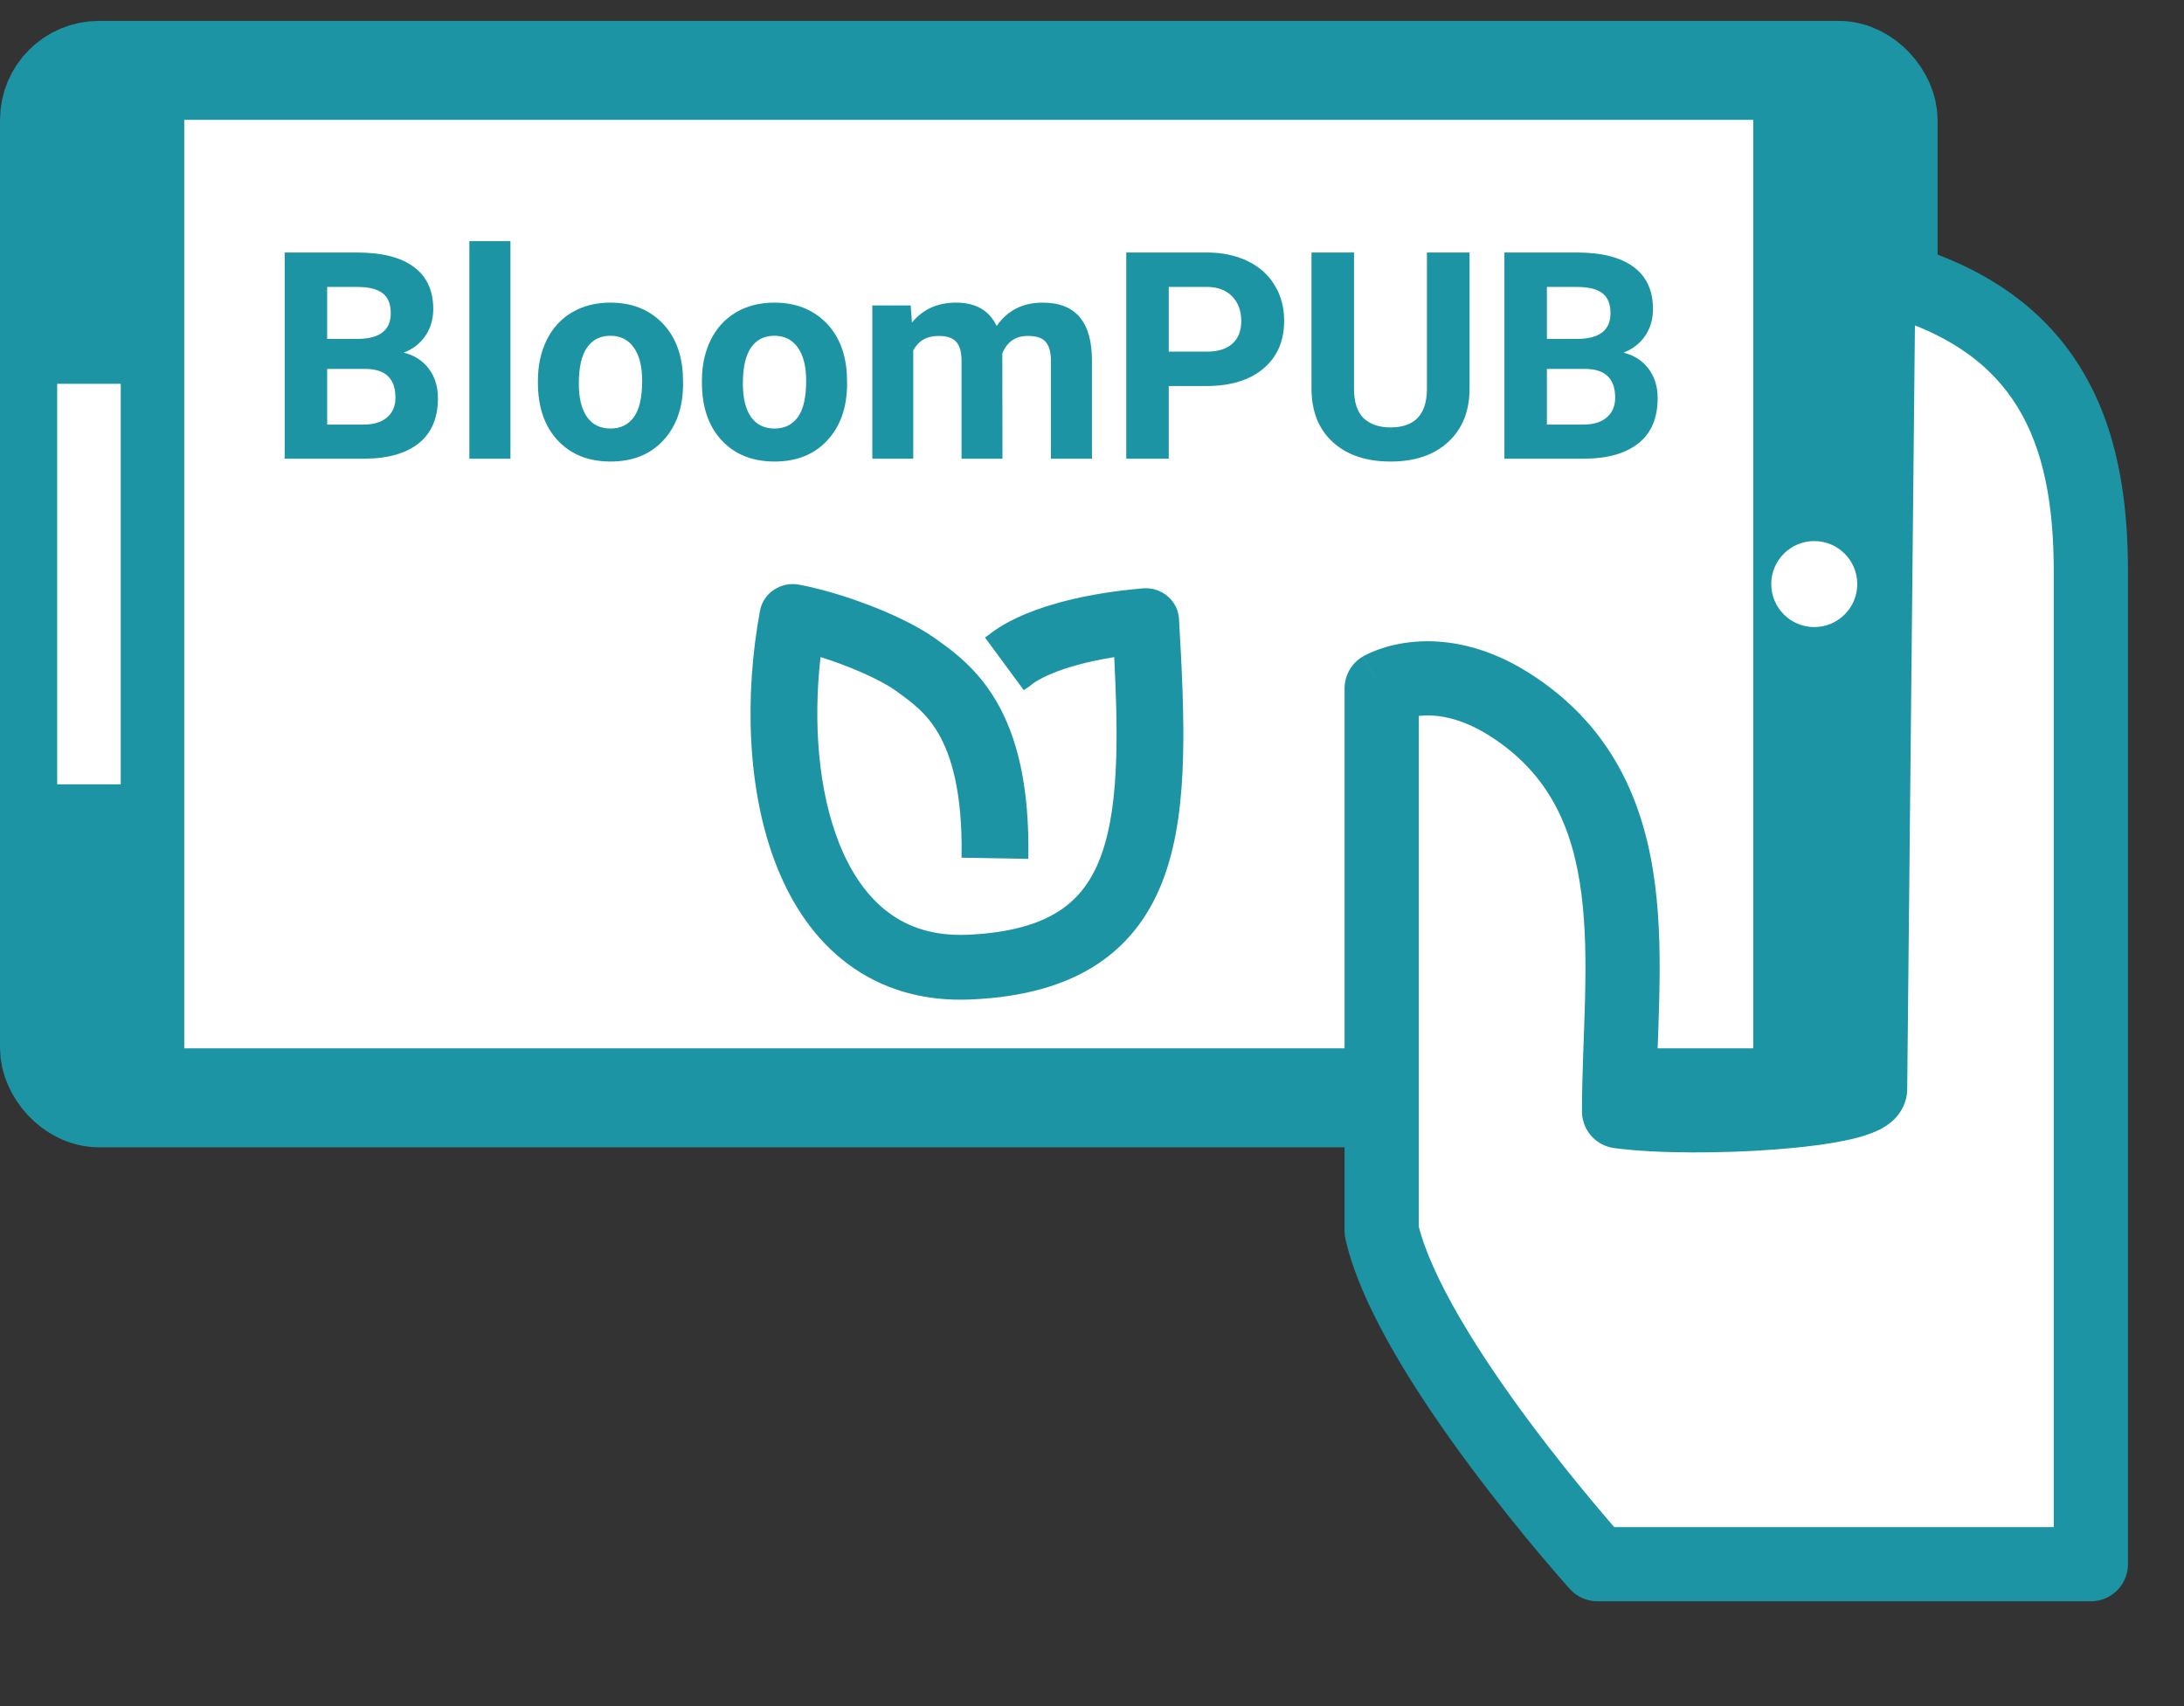 <svg width="64" height="50" viewBox="0 0 64 50" fill="#1D94A4" xmlns="http://www.w3.org/2000/svg">
<rect x="0" y="0" width="64" height="50" fill="#333333" stroke="none"/>
<rect x="1.45" y="2.062" width="53.879" height="30.111" rx="1.45" fill="white" stroke="#1D94A4" stroke-width="2.899"/>
<path d="M40.488 20.178V36.076C41.33 39.76 46.812 45.841 46.812 45.841H61.27V16.741C61.27 12.719 60.095 9.316 55.042 8.058L54.801 31.91C54.801 32.569 49.717 32.871 47.445 32.569C47.445 28.366 48.436 23.338 44.258 20.662C42.061 19.254 40.488 20.178 40.488 20.178Z" fill="white"/>
<path d="M40.488 20.178L39.938 19.24C39.605 19.435 39.401 19.792 39.401 20.178H40.488ZM40.488 36.076H39.401C39.401 36.157 39.41 36.238 39.428 36.318L40.488 36.076ZM46.812 45.841L46.004 46.569C46.21 46.798 46.504 46.928 46.812 46.928V45.841ZM61.27 45.841V46.928C61.871 46.928 62.358 46.442 62.358 45.841H61.27ZM55.042 8.058L55.305 7.003C54.982 6.922 54.64 6.994 54.377 7.198C54.114 7.401 53.959 7.714 53.955 8.047L55.042 8.058ZM54.801 31.91L53.714 31.899V31.91H54.801ZM47.445 32.569H46.358C46.358 33.114 46.761 33.574 47.301 33.646L47.445 32.569ZM44.258 20.662L43.672 21.577L44.258 20.662ZM39.401 20.178V36.076H41.576V20.178H39.401ZM39.428 36.318C39.675 37.398 40.24 38.581 40.891 39.702C41.552 40.839 42.342 41.98 43.094 42.99C43.848 44.002 44.573 44.894 45.109 45.533C45.378 45.853 45.6 46.11 45.756 46.288C45.834 46.377 45.895 46.447 45.937 46.494C45.958 46.518 45.975 46.536 45.986 46.549C45.992 46.555 45.996 46.56 45.999 46.563C46.001 46.565 46.002 46.566 46.003 46.567C46.003 46.568 46.003 46.568 46.004 46.569C46.004 46.569 46.004 46.569 46.004 46.569C46.004 46.569 46.004 46.569 46.812 45.841C47.619 45.113 47.62 45.113 47.62 45.113C47.62 45.113 47.62 45.113 47.62 45.113C47.619 45.113 47.619 45.113 47.619 45.113C47.619 45.112 47.618 45.111 47.617 45.11C47.615 45.108 47.611 45.104 47.606 45.099C47.597 45.088 47.582 45.072 47.563 45.05C47.525 45.007 47.467 44.942 47.394 44.858C47.246 44.689 47.033 44.442 46.775 44.134C46.257 43.518 45.56 42.66 44.838 41.691C44.114 40.719 43.376 39.65 42.772 38.61C42.159 37.555 41.722 36.596 41.548 35.834L39.428 36.318ZM46.812 46.928H61.27V44.754H46.812V46.928ZM62.358 45.841V16.741H60.183V45.841H62.358ZM53.955 8.047L53.714 31.899L55.889 31.921L56.13 8.069L53.955 8.047ZM44.845 19.746C43.54 18.91 42.359 18.734 41.46 18.808C41.02 18.844 40.662 18.939 40.404 19.031C40.276 19.076 40.171 19.122 40.093 19.159C40.054 19.177 40.021 19.194 39.995 19.208C39.983 19.215 39.971 19.221 39.962 19.226C39.957 19.229 39.952 19.232 39.948 19.234C39.947 19.235 39.945 19.236 39.943 19.237C39.942 19.238 39.941 19.238 39.94 19.238C39.94 19.239 39.939 19.239 39.939 19.239C39.938 19.24 39.938 19.24 40.488 20.178C41.039 21.115 41.038 21.116 41.038 21.116C41.037 21.116 41.037 21.116 41.036 21.116C41.036 21.117 41.035 21.117 41.034 21.118C41.033 21.119 41.032 21.119 41.03 21.12C41.028 21.121 41.026 21.123 41.024 21.124C41.021 21.126 41.018 21.127 41.017 21.127C41.016 21.128 41.019 21.126 41.027 21.122C41.044 21.115 41.079 21.099 41.132 21.08C41.239 21.042 41.411 20.994 41.639 20.975C42.076 20.939 42.78 21.006 43.672 21.577L44.845 19.746ZM48.532 32.569C48.532 31.53 48.593 30.494 48.621 29.338C48.65 28.218 48.645 27.046 48.497 25.903C48.196 23.584 47.29 21.312 44.845 19.746L43.672 21.577C45.405 22.687 46.092 24.267 46.34 26.182C46.466 27.156 46.475 28.196 46.448 29.284C46.421 30.337 46.358 31.505 46.358 32.569H48.532ZM62.358 16.741C62.358 14.645 62.056 12.554 60.978 10.795C59.877 8.996 58.053 7.687 55.305 7.003L54.78 9.113C57.085 9.687 58.375 10.708 59.124 11.931C59.898 13.193 60.183 14.815 60.183 16.741H62.358ZM53.714 31.91C53.714 31.573 53.883 31.354 53.97 31.266C54.051 31.183 54.115 31.157 54.098 31.165C54.069 31.179 53.959 31.221 53.731 31.273C53.294 31.372 52.647 31.457 51.892 31.516C50.376 31.633 48.62 31.628 47.589 31.491L47.301 33.646C48.542 33.812 50.465 33.807 52.059 33.684C52.858 33.622 53.625 33.527 54.212 33.394C54.497 33.329 54.801 33.242 55.059 33.115C55.186 33.053 55.361 32.952 55.518 32.793C55.68 32.629 55.889 32.33 55.889 31.91H53.714Z"/>
<path d="M8.342 13.443V7.4H10.459C11.192 7.4 11.748 7.541 12.127 7.823C12.506 8.103 12.696 8.514 12.696 9.056C12.696 9.352 12.62 9.614 12.467 9.84C12.315 10.065 12.104 10.229 11.832 10.334C12.142 10.412 12.386 10.568 12.563 10.803C12.743 11.039 12.833 11.326 12.833 11.667C12.833 12.248 12.647 12.688 12.277 12.986C11.906 13.285 11.377 13.438 10.691 13.443H8.342ZM9.587 10.812V12.443H10.654C10.947 12.443 11.175 12.374 11.339 12.235C11.505 12.094 11.588 11.9 11.588 11.654C11.588 11.101 11.301 10.82 10.729 10.812H9.587ZM9.587 9.932H10.509C11.137 9.921 11.451 9.67 11.451 9.181C11.451 8.907 11.37 8.71 11.21 8.591C11.052 8.469 10.802 8.409 10.459 8.409H9.587V9.932ZM14.958 13.443H13.754V7.068H14.958V13.443ZM15.763 11.156C15.763 10.711 15.849 10.314 16.02 9.965C16.192 9.616 16.438 9.347 16.759 9.156C17.083 8.965 17.458 8.869 17.884 8.869C18.49 8.869 18.984 9.055 19.366 9.425C19.75 9.796 19.965 10.3 20.009 10.936L20.017 11.243C20.017 11.932 19.825 12.486 19.44 12.903C19.056 13.319 18.54 13.526 17.892 13.526C17.245 13.526 16.727 13.319 16.34 12.903C15.955 12.488 15.763 11.924 15.763 11.21V11.156ZM16.962 11.243C16.962 11.669 17.043 11.996 17.203 12.223C17.364 12.447 17.593 12.559 17.892 12.559C18.183 12.559 18.41 12.448 18.573 12.227C18.736 12.003 18.818 11.646 18.818 11.156C18.818 10.738 18.736 10.415 18.573 10.185C18.41 9.955 18.18 9.84 17.884 9.84C17.59 9.84 17.364 9.955 17.203 10.185C17.043 10.412 16.962 10.765 16.962 11.243ZM20.569 11.156C20.569 10.711 20.655 10.314 20.826 9.965C20.998 9.616 21.244 9.347 21.565 9.156C21.889 8.965 22.264 8.869 22.69 8.869C23.296 8.869 23.79 9.055 24.172 9.425C24.556 9.796 24.771 10.3 24.815 10.936L24.823 11.243C24.823 11.932 24.631 12.486 24.246 12.903C23.862 13.319 23.346 13.526 22.698 13.526C22.051 13.526 21.533 13.319 21.146 12.903C20.761 12.488 20.569 11.924 20.569 11.21V11.156ZM21.769 11.243C21.769 11.669 21.849 11.996 22.009 12.223C22.17 12.447 22.399 12.559 22.698 12.559C22.989 12.559 23.216 12.448 23.379 12.227C23.542 12.003 23.624 11.646 23.624 11.156C23.624 10.738 23.542 10.415 23.379 10.185C23.216 9.955 22.986 9.84 22.69 9.84C22.397 9.84 22.17 9.955 22.009 10.185C21.849 10.412 21.769 10.765 21.769 11.243ZM26.687 8.952L26.724 9.454C27.042 9.064 27.473 8.869 28.015 8.869C28.593 8.869 28.99 9.098 29.206 9.554C29.521 9.098 29.971 8.869 30.555 8.869C31.042 8.869 31.404 9.012 31.642 9.297C31.88 9.579 31.999 10.005 31.999 10.575V13.443H30.796V10.579C30.796 10.325 30.746 10.139 30.646 10.023C30.547 9.904 30.371 9.845 30.119 9.845C29.759 9.845 29.51 10.016 29.372 10.359L29.376 13.443H28.177V10.583C28.177 10.323 28.126 10.135 28.023 10.019C27.921 9.903 27.747 9.845 27.5 9.845C27.16 9.845 26.914 9.986 26.762 10.268V13.443H25.562V8.952H26.687ZM34.249 11.314V13.443H33.004V7.4H35.361C35.815 7.4 36.213 7.483 36.556 7.649C36.902 7.815 37.168 8.052 37.353 8.359C37.539 8.663 37.631 9.01 37.631 9.401C37.631 9.993 37.428 10.46 37.021 10.803C36.617 11.144 36.057 11.314 35.34 11.314H34.249ZM34.249 10.305H35.361C35.69 10.305 35.941 10.228 36.112 10.073C36.287 9.918 36.374 9.697 36.374 9.409C36.374 9.113 36.287 8.873 36.112 8.691C35.938 8.508 35.697 8.414 35.39 8.409H34.249V10.305ZM43.064 7.4V11.38C43.064 12.041 42.857 12.565 42.442 12.949C42.029 13.334 41.465 13.526 40.748 13.526C40.043 13.526 39.482 13.339 39.067 12.966C38.652 12.592 38.441 12.079 38.432 11.426V7.4H39.678V11.389C39.678 11.784 39.772 12.073 39.96 12.256C40.151 12.436 40.413 12.526 40.748 12.526C41.448 12.526 41.804 12.158 41.815 11.422V7.4H43.064ZM44.085 13.443V7.4H46.202C46.935 7.4 47.491 7.541 47.87 7.823C48.249 8.103 48.439 8.514 48.439 9.056C48.439 9.352 48.363 9.614 48.211 9.84C48.059 10.065 47.847 10.229 47.576 10.334C47.886 10.412 48.129 10.568 48.306 10.803C48.486 11.039 48.576 11.326 48.576 11.667C48.576 12.248 48.391 12.688 48.02 12.986C47.649 13.285 47.12 13.438 46.434 13.443H44.085ZM45.33 10.812V12.443H46.397C46.69 12.443 46.919 12.374 47.082 12.235C47.248 12.094 47.331 11.9 47.331 11.654C47.331 11.101 47.044 10.82 46.472 10.812H45.33ZM45.33 9.932H46.252C46.88 9.921 47.194 9.67 47.194 9.181C47.194 8.907 47.114 8.71 46.953 8.591C46.795 8.469 46.545 8.409 46.202 8.409H45.33V9.932Z"/>
<path fill-rule="evenodd" clip-rule="evenodd" d="M22.682 17.283C22.898 17.139 23.165 17.086 23.422 17.135C24.673 17.372 26.421 18.023 27.368 18.684C27.374 18.687 27.379 18.691 27.384 18.695C27.417 18.719 27.451 18.743 27.487 18.769C27.934 19.09 28.639 19.597 29.195 20.547C29.793 21.569 30.174 23.012 30.134 25.17L28.177 25.136C28.213 23.203 27.867 22.125 27.493 21.485C27.145 20.892 26.736 20.596 26.302 20.281C26.274 20.261 26.247 20.241 26.219 20.221C25.75 19.896 24.884 19.52 24.045 19.256C23.824 21.195 23.983 23.183 24.59 24.711C24.943 25.601 25.429 26.288 26.031 26.739C26.617 27.179 27.37 27.438 28.364 27.394C29.638 27.337 30.484 27.064 31.061 26.682C31.625 26.309 32.016 25.777 32.28 25.037C32.55 24.279 32.679 23.326 32.711 22.162C32.736 21.279 32.704 20.311 32.651 19.258C31.793 19.395 31.208 19.581 30.835 19.735C30.582 19.839 30.424 19.93 30.34 19.984C30.299 20.01 30.276 20.028 30.268 20.034C30.239 20.06 30.208 20.084 30.177 20.106L30.001 20.227L28.863 18.682L28.998 18.588C29.011 18.578 29.024 18.567 29.039 18.555C29.095 18.512 29.167 18.459 29.26 18.4C29.446 18.281 29.709 18.136 30.068 17.987C30.786 17.691 31.879 17.384 33.484 17.243C33.748 17.219 34.011 17.301 34.212 17.47C34.413 17.638 34.535 17.878 34.549 18.135C34.633 19.583 34.703 20.964 34.668 22.213C34.633 23.459 34.495 24.635 34.129 25.659C33.757 26.702 33.142 27.604 32.163 28.252C31.197 28.891 29.964 29.224 28.454 29.291C27.024 29.355 25.809 28.973 24.834 28.242C23.875 27.523 23.207 26.511 22.763 25.394C21.883 23.177 21.814 20.366 22.271 17.899C22.317 17.648 22.465 17.427 22.682 17.283Z"/>
<rect x="1.676" y="2.571" width="3.723" height="29.093"/>
<rect x="51.378" y="2.571" width="3.723" height="29.093"/>
<rect x="1.676" y="11.248" width="1.862" height="11.738" fill="white"/>
<circle cx="53.165" cy="17.117" r="1.26" fill="white"/>
</svg>
